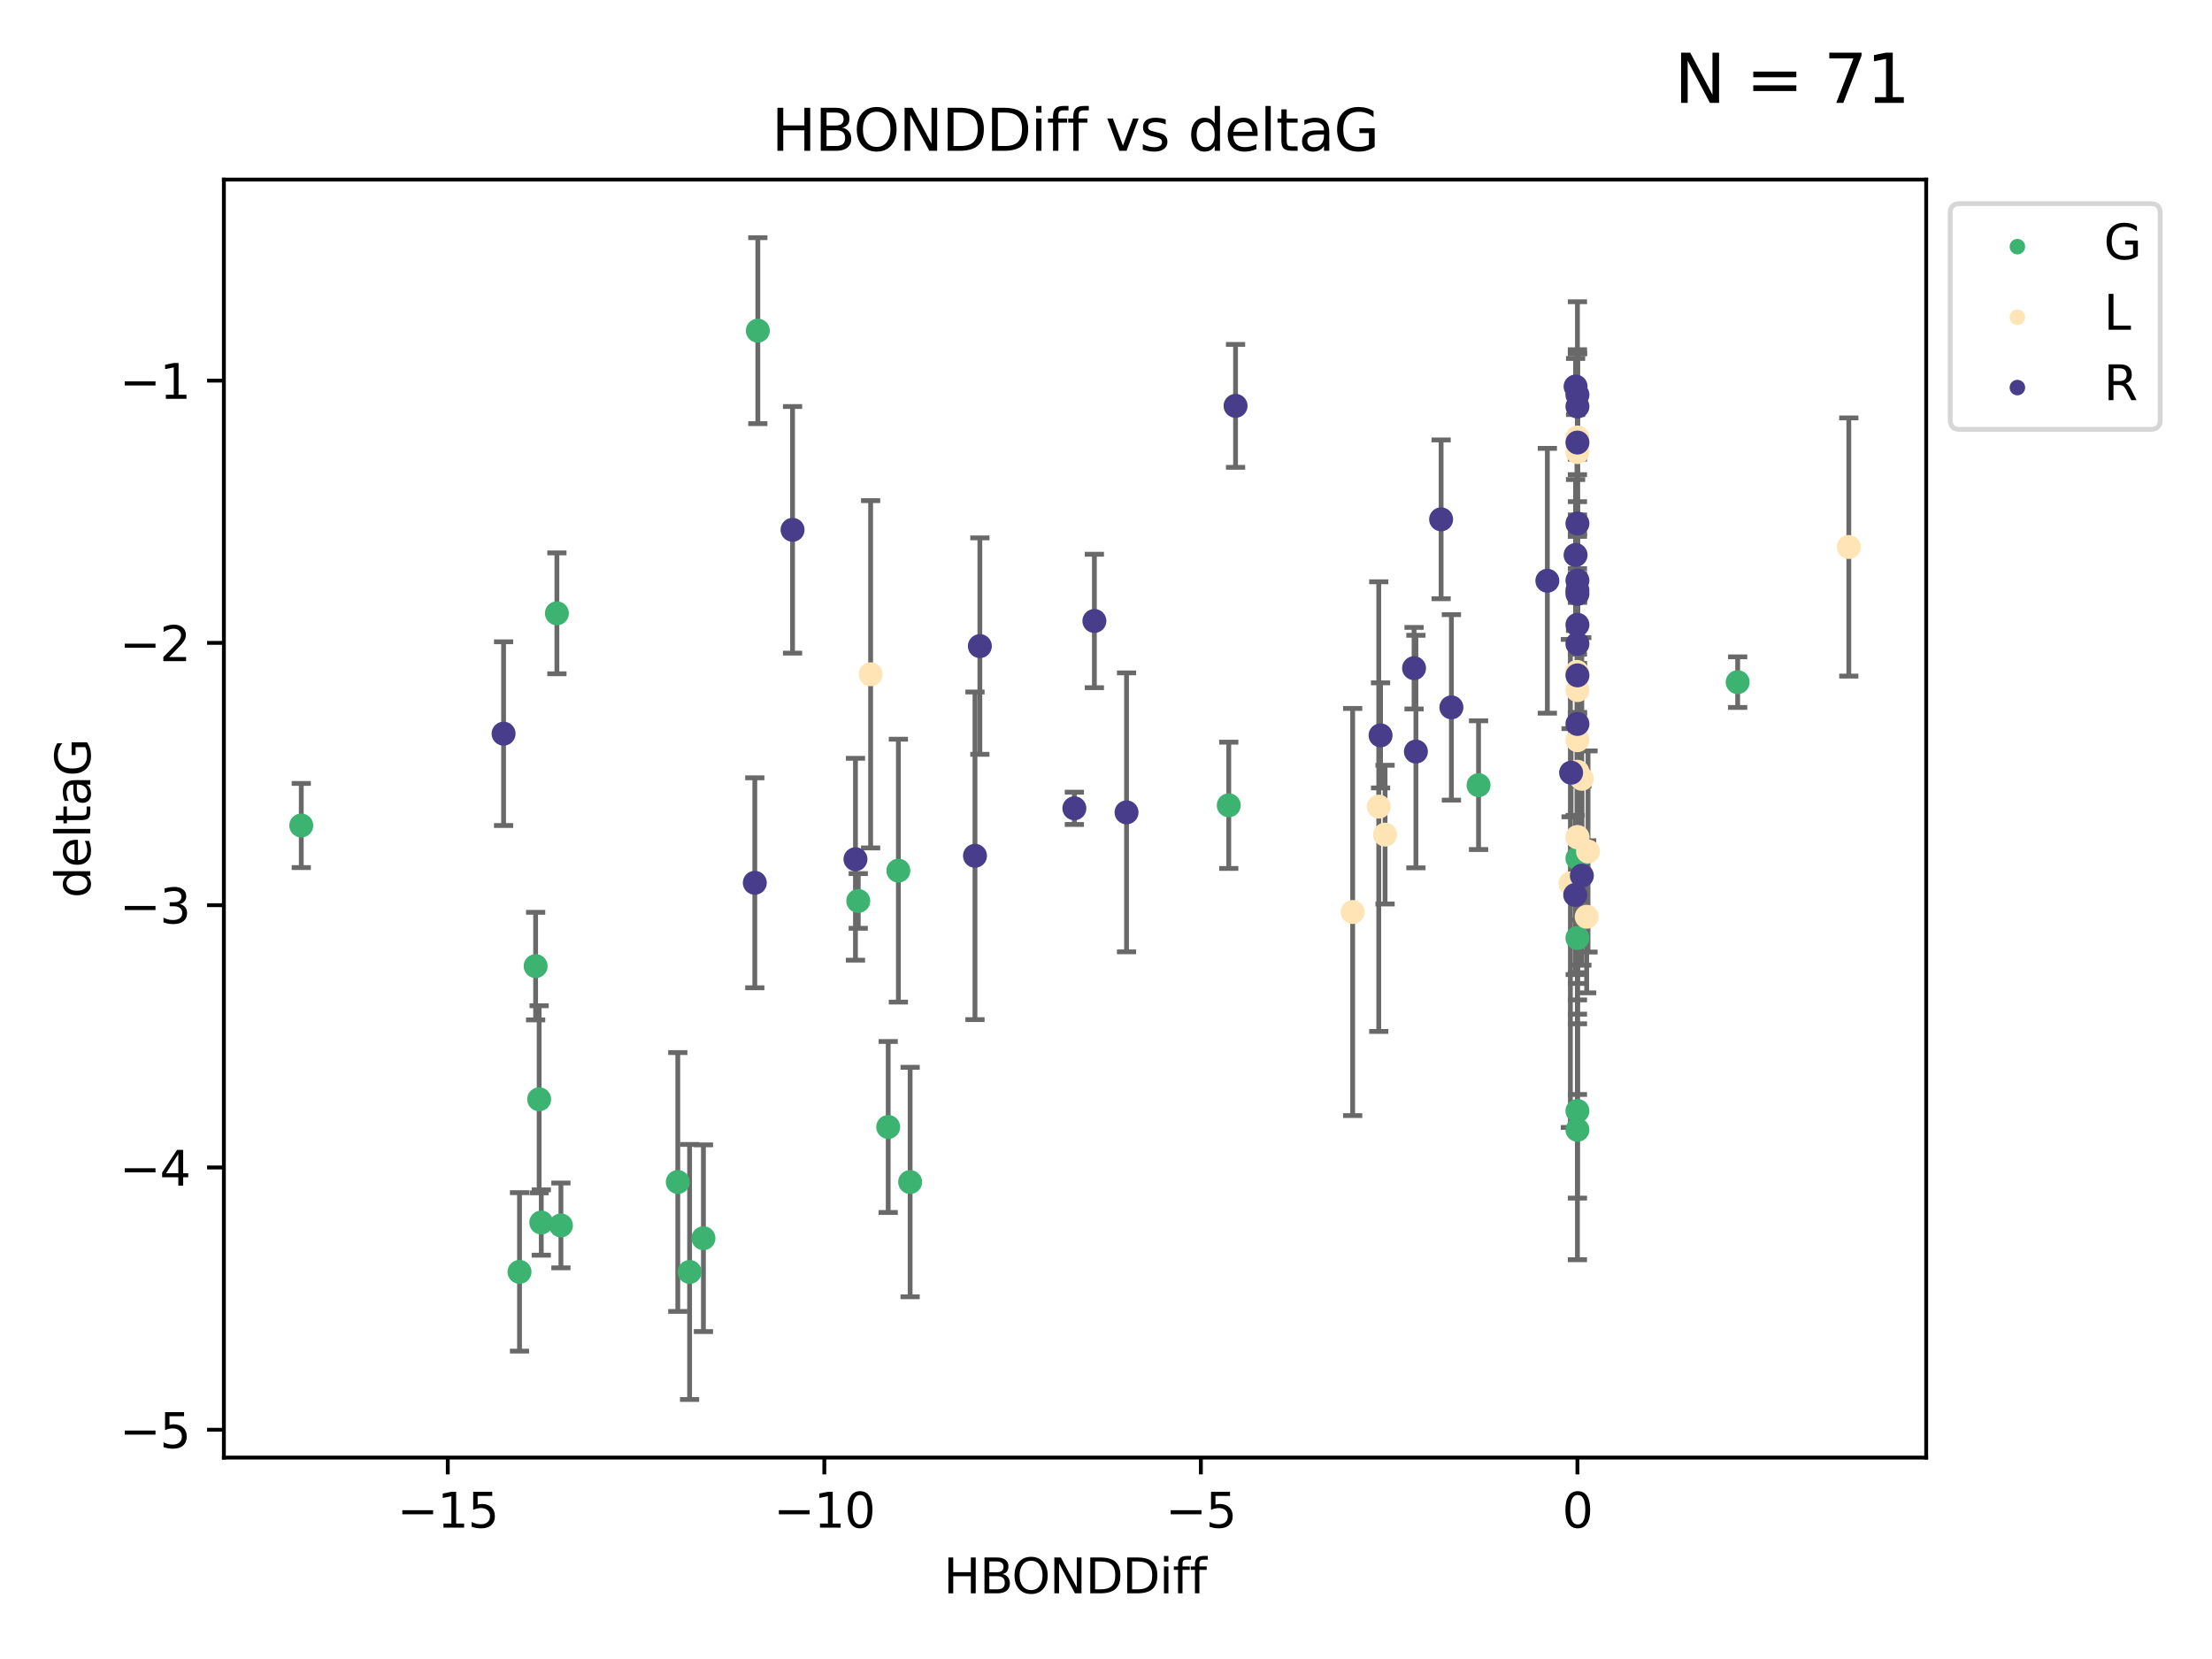 <?xml version="1.0" encoding="utf-8" standalone="no"?>
<!DOCTYPE svg PUBLIC "-//W3C//DTD SVG 1.1//EN"
  "http://www.w3.org/Graphics/SVG/1.1/DTD/svg11.dtd">
<svg xmlns:xlink="http://www.w3.org/1999/xlink" width="460.8pt" height="345.6pt" viewBox="0 0 460.8 345.6" xmlns="http://www.w3.org/2000/svg" version="1.1">
 <defs>
  <style type="text/css">*{stroke-linejoin: round; stroke-linecap: butt}</style>
 </defs>
 <g id="figure_1">
  <g id="patch_1">
   <path d="M 0 345.6 
L 460.8 345.6 
L 460.8 0 
L 0 0 
z
" style="fill: #ffffff"/>
  </g>
  <g id="axes_1">
   <g id="patch_2">
    <path d="M 46.64 303.64 
L 401.26 303.64 
L 401.26 37.411 
L 46.64 37.411 
z
" style="fill: #ffffff"/>
   </g>
   <g id="PathCollection_1">
    <defs>
     <path id="mc8d425753f" d="M 0 1.118 
C 0.297 1.118 0.581 1 0.791 0.791 
C 1 0.581 1.118 0.297 1.118 0 
C 1.118 -0.297 1 -0.581 0.791 -0.791 
C 0.581 -1 0.297 -1.118 0 -1.118 
C -0.297 -1.118 -0.581 -1 -0.791 -0.791 
C -1 -0.581 -1.118 -0.297 -1.118 0 
C -1.118 0.297 -1 0.581 -0.791 0.791 
C -0.581 1 -0.297 1.118 0 1.118 
z
" style="stroke: #3cb371"/>
    </defs>
    <g clip-path="url(#p304bfe6564)">
     <use xlink:href="#mc8d425753f" x="143.656" y="264.972" style="fill: #3cb371; stroke: #3cb371"/>
     <use xlink:href="#mc8d425753f" x="141.196" y="246.229" style="fill: #3cb371; stroke: #3cb371"/>
     <use xlink:href="#mc8d425753f" x="116.851" y="255.28" style="fill: #3cb371; stroke: #3cb371"/>
     <use xlink:href="#mc8d425753f" x="146.536" y="257.942" style="fill: #3cb371; stroke: #3cb371"/>
     <use xlink:href="#mc8d425753f" x="361.988" y="142.106" style="fill: #3cb371; stroke: #3cb371"/>
     <use xlink:href="#mc8d425753f" x="157.869" y="68.883" style="fill: #3cb371; stroke: #3cb371"/>
     <use xlink:href="#mc8d425753f" x="112.758" y="254.674" style="fill: #3cb371; stroke: #3cb371"/>
     <use xlink:href="#mc8d425753f" x="189.596" y="246.241" style="fill: #3cb371; stroke: #3cb371"/>
     <use xlink:href="#mc8d425753f" x="108.225" y="264.956" style="fill: #3cb371; stroke: #3cb371"/>
     <use xlink:href="#mc8d425753f" x="185.03" y="234.768" style="fill: #3cb371; stroke: #3cb371"/>
     <use xlink:href="#mc8d425753f" x="111.581" y="201.259" style="fill: #3cb371; stroke: #3cb371"/>
     <use xlink:href="#mc8d425753f" x="112.314" y="229.002" style="fill: #3cb371; stroke: #3cb371"/>
     <use xlink:href="#mc8d425753f" x="116.011" y="127.765" style="fill: #3cb371; stroke: #3cb371"/>
     <use xlink:href="#mc8d425753f" x="255.973" y="167.759" style="fill: #3cb371; stroke: #3cb371"/>
     <use xlink:href="#mc8d425753f" x="187.147" y="181.37" style="fill: #3cb371; stroke: #3cb371"/>
     <use xlink:href="#mc8d425753f" x="178.79" y="187.683" style="fill: #3cb371; stroke: #3cb371"/>
     <use xlink:href="#mc8d425753f" x="328.607" y="195.399" style="fill: #3cb371; stroke: #3cb371"/>
     <use xlink:href="#mc8d425753f" x="328.607" y="178.803" style="fill: #3cb371; stroke: #3cb371"/>
     <use xlink:href="#mc8d425753f" x="308.008" y="163.562" style="fill: #3cb371; stroke: #3cb371"/>
     <use xlink:href="#mc8d425753f" x="328.607" y="235.362" style="fill: #3cb371; stroke: #3cb371"/>
     <use xlink:href="#mc8d425753f" x="62.759" y="171.969" style="fill: #3cb371; stroke: #3cb371"/>
     <use xlink:href="#mc8d425753f" x="328.607" y="231.428" style="fill: #3cb371; stroke: #3cb371"/>
    </g>
   </g>
   <g id="PathCollection_2">
    <defs>
     <path id="mbd62f301a1" d="M 0 1.118 
C 0.297 1.118 0.581 1 0.791 0.791 
C 1 0.581 1.118 0.297 1.118 0 
C 1.118 -0.297 1 -0.581 0.791 -0.791 
C 0.581 -1 0.297 -1.118 0 -1.118 
C -0.297 -1.118 -0.581 -1 -0.791 -0.791 
C -1 -0.581 -1.118 -0.297 -1.118 0 
C -1.118 0.297 -1 0.581 -0.791 0.791 
C -0.581 1 -0.297 1.118 0 1.118 
z
" style="stroke: #ffe4b5"/>
    </defs>
    <g clip-path="url(#p304bfe6564)">
     <use xlink:href="#mbd62f301a1" x="330.535" y="190.979" style="fill: #ffe4b5; stroke: #ffe4b5"/>
     <use xlink:href="#mbd62f301a1" x="288.534" y="173.867" style="fill: #ffe4b5; stroke: #ffe4b5"/>
     <use xlink:href="#mbd62f301a1" x="328.607" y="160.77" style="fill: #ffe4b5; stroke: #ffe4b5"/>
     <use xlink:href="#mbd62f301a1" x="287.221" y="168.033" style="fill: #ffe4b5; stroke: #ffe4b5"/>
     <use xlink:href="#mbd62f301a1" x="328.607" y="94.182" style="fill: #ffe4b5; stroke: #ffe4b5"/>
     <use xlink:href="#mbd62f301a1" x="385.141" y="113.949" style="fill: #ffe4b5; stroke: #ffe4b5"/>
     <use xlink:href="#mbd62f301a1" x="328.509" y="139.975" style="fill: #ffe4b5; stroke: #ffe4b5"/>
     <use xlink:href="#mbd62f301a1" x="330.815" y="177.38" style="fill: #ffe4b5; stroke: #ffe4b5"/>
     <use xlink:href="#mbd62f301a1" x="328.607" y="91.135" style="fill: #ffe4b5; stroke: #ffe4b5"/>
     <use xlink:href="#mbd62f301a1" x="328.607" y="174.414" style="fill: #ffe4b5; stroke: #ffe4b5"/>
     <use xlink:href="#mbd62f301a1" x="328.607" y="174.371" style="fill: #ffe4b5; stroke: #ffe4b5"/>
     <use xlink:href="#mbd62f301a1" x="327.14" y="184.029" style="fill: #ffe4b5; stroke: #ffe4b5"/>
     <use xlink:href="#mbd62f301a1" x="181.367" y="140.463" style="fill: #ffe4b5; stroke: #ffe4b5"/>
     <use xlink:href="#mbd62f301a1" x="281.786" y="189.987" style="fill: #ffe4b5; stroke: #ffe4b5"/>
     <use xlink:href="#mbd62f301a1" x="329.515" y="162.236" style="fill: #ffe4b5; stroke: #ffe4b5"/>
     <use xlink:href="#mbd62f301a1" x="328.607" y="154.198" style="fill: #ffe4b5; stroke: #ffe4b5"/>
     <use xlink:href="#mbd62f301a1" x="328.607" y="143.764" style="fill: #ffe4b5; stroke: #ffe4b5"/>
    </g>
   </g>
   <g id="PathCollection_3">
    <defs>
     <path id="md8875fef57" d="M 0 1.118 
C 0.297 1.118 0.581 1 0.791 0.791 
C 1 0.581 1.118 0.297 1.118 0 
C 1.118 -0.297 1 -0.581 0.791 -0.791 
C 0.581 -1 0.297 -1.118 0 -1.118 
C -0.297 -1.118 -0.581 -1 -0.791 -0.791 
C -1 -0.581 -1.118 -0.297 -1.118 0 
C -1.118 0.297 -1 0.581 -0.791 0.791 
C -0.581 1 -0.297 1.118 0 1.118 
z
" style="stroke: #483d8b"/>
    </defs>
    <g clip-path="url(#p304bfe6564)">
     <use xlink:href="#md8875fef57" x="328.607" y="123.719" style="fill: #483d8b; stroke: #483d8b"/>
     <use xlink:href="#md8875fef57" x="294.961" y="156.565" style="fill: #483d8b; stroke: #483d8b"/>
     <use xlink:href="#md8875fef57" x="203.107" y="178.28" style="fill: #483d8b; stroke: #483d8b"/>
     <use xlink:href="#md8875fef57" x="157.239" y="183.902" style="fill: #483d8b; stroke: #483d8b"/>
     <use xlink:href="#md8875fef57" x="328.607" y="130.157" style="fill: #483d8b; stroke: #483d8b"/>
     <use xlink:href="#md8875fef57" x="227.98" y="129.36" style="fill: #483d8b; stroke: #483d8b"/>
     <use xlink:href="#md8875fef57" x="328.224" y="80.519" style="fill: #483d8b; stroke: #483d8b"/>
     <use xlink:href="#md8875fef57" x="327.29" y="160.968" style="fill: #483d8b; stroke: #483d8b"/>
     <use xlink:href="#md8875fef57" x="328.607" y="150.812" style="fill: #483d8b; stroke: #483d8b"/>
     <use xlink:href="#md8875fef57" x="165.103" y="110.37" style="fill: #483d8b; stroke: #483d8b"/>
     <use xlink:href="#md8875fef57" x="322.342" y="120.983" style="fill: #483d8b; stroke: #483d8b"/>
     <use xlink:href="#md8875fef57" x="328.222" y="115.619" style="fill: #483d8b; stroke: #483d8b"/>
     <use xlink:href="#md8875fef57" x="178.209" y="178.995" style="fill: #483d8b; stroke: #483d8b"/>
     <use xlink:href="#md8875fef57" x="328.607" y="84.676" style="fill: #483d8b; stroke: #483d8b"/>
     <use xlink:href="#md8875fef57" x="204.123" y="134.596" style="fill: #483d8b; stroke: #483d8b"/>
     <use xlink:href="#md8875fef57" x="223.809" y="168.386" style="fill: #483d8b; stroke: #483d8b"/>
     <use xlink:href="#md8875fef57" x="328.607" y="134.129" style="fill: #483d8b; stroke: #483d8b"/>
     <use xlink:href="#md8875fef57" x="300.211" y="108.187" style="fill: #483d8b; stroke: #483d8b"/>
     <use xlink:href="#md8875fef57" x="329.529" y="182.412" style="fill: #483d8b; stroke: #483d8b"/>
     <use xlink:href="#md8875fef57" x="287.596" y="153.191" style="fill: #483d8b; stroke: #483d8b"/>
     <use xlink:href="#md8875fef57" x="328.607" y="92.189" style="fill: #483d8b; stroke: #483d8b"/>
     <use xlink:href="#md8875fef57" x="234.679" y="169.229" style="fill: #483d8b; stroke: #483d8b"/>
     <use xlink:href="#md8875fef57" x="328.607" y="120.915" style="fill: #483d8b; stroke: #483d8b"/>
     <use xlink:href="#md8875fef57" x="104.906" y="152.834" style="fill: #483d8b; stroke: #483d8b"/>
     <use xlink:href="#md8875fef57" x="328.607" y="82.238" style="fill: #483d8b; stroke: #483d8b"/>
     <use xlink:href="#md8875fef57" x="294.574" y="139.191" style="fill: #483d8b; stroke: #483d8b"/>
     <use xlink:href="#md8875fef57" x="302.354" y="147.356" style="fill: #483d8b; stroke: #483d8b"/>
     <use xlink:href="#md8875fef57" x="328.607" y="140.689" style="fill: #483d8b; stroke: #483d8b"/>
     <use xlink:href="#md8875fef57" x="257.39" y="84.549" style="fill: #483d8b; stroke: #483d8b"/>
     <use xlink:href="#md8875fef57" x="328.607" y="109.055" style="fill: #483d8b; stroke: #483d8b"/>
     <use xlink:href="#md8875fef57" x="328.144" y="186.434" style="fill: #483d8b; stroke: #483d8b"/>
     <use xlink:href="#md8875fef57" x="328.607" y="122.945" style="fill: #483d8b; stroke: #483d8b"/>
    </g>
   </g>
   <g id="matplotlib.axis_1">
    <g id="xtick_1">
     <g id="line2d_1">
      <defs>
       <path id="m2811309266" d="M 0 0 
L 0 3.5 
" style="stroke: #000000; stroke-width: 0.8"/>
      </defs>
      <g>
       <use xlink:href="#m2811309266" x="93.282" y="303.64" style="stroke: #000000; stroke-width: 0.8"/>
      </g>
     </g>
     <g id="text_1">
      <!-- −15 -->
      <g transform="translate(82.73 318.238)scale(0.1 -0.1)">
       <defs>
        <path id="DejaVuSans-2212" d="M 678 2272 
L 4684 2272 
L 4684 1741 
L 678 1741 
L 678 2272 
z
" transform="scale(0.016)"/>
        <path id="DejaVuSans-31" d="M 794 531 
L 1825 531 
L 1825 4091 
L 703 3866 
L 703 4441 
L 1819 4666 
L 2450 4666 
L 2450 531 
L 3481 531 
L 3481 0 
L 794 0 
L 794 531 
z
" transform="scale(0.016)"/>
        <path id="DejaVuSans-35" d="M 691 4666 
L 3169 4666 
L 3169 4134 
L 1269 4134 
L 1269 2991 
Q 1406 3038 1543 3061 
Q 1681 3084 1819 3084 
Q 2600 3084 3056 2656 
Q 3513 2228 3513 1497 
Q 3513 744 3044 326 
Q 2575 -91 1722 -91 
Q 1428 -91 1123 -41 
Q 819 9 494 109 
L 494 744 
Q 775 591 1075 516 
Q 1375 441 1709 441 
Q 2250 441 2565 725 
Q 2881 1009 2881 1497 
Q 2881 1984 2565 2268 
Q 2250 2553 1709 2553 
Q 1456 2553 1204 2497 
Q 953 2441 691 2322 
L 691 4666 
z
" transform="scale(0.016)"/>
       </defs>
       <use xlink:href="#DejaVuSans-2212"/>
       <use xlink:href="#DejaVuSans-31" x="83.789"/>
       <use xlink:href="#DejaVuSans-35" x="147.412"/>
      </g>
     </g>
    </g>
    <g id="xtick_2">
     <g id="line2d_2">
      <g>
       <use xlink:href="#m2811309266" x="171.724" y="303.64" style="stroke: #000000; stroke-width: 0.8"/>
      </g>
     </g>
     <g id="text_2">
      <!-- −10 -->
      <g transform="translate(161.171 318.238)scale(0.1 -0.1)">
       <defs>
        <path id="DejaVuSans-30" d="M 2034 4250 
Q 1547 4250 1301 3770 
Q 1056 3291 1056 2328 
Q 1056 1369 1301 889 
Q 1547 409 2034 409 
Q 2525 409 2770 889 
Q 3016 1369 3016 2328 
Q 3016 3291 2770 3770 
Q 2525 4250 2034 4250 
z
M 2034 4750 
Q 2819 4750 3233 4129 
Q 3647 3509 3647 2328 
Q 3647 1150 3233 529 
Q 2819 -91 2034 -91 
Q 1250 -91 836 529 
Q 422 1150 422 2328 
Q 422 3509 836 4129 
Q 1250 4750 2034 4750 
z
" transform="scale(0.016)"/>
       </defs>
       <use xlink:href="#DejaVuSans-2212"/>
       <use xlink:href="#DejaVuSans-31" x="83.789"/>
       <use xlink:href="#DejaVuSans-30" x="147.412"/>
      </g>
     </g>
    </g>
    <g id="xtick_3">
     <g id="line2d_3">
      <g>
       <use xlink:href="#m2811309266" x="250.165" y="303.64" style="stroke: #000000; stroke-width: 0.8"/>
      </g>
     </g>
     <g id="text_3">
      <!-- −5 -->
      <g transform="translate(242.794 318.238)scale(0.1 -0.1)">
       <use xlink:href="#DejaVuSans-2212"/>
       <use xlink:href="#DejaVuSans-35" x="83.789"/>
      </g>
     </g>
    </g>
    <g id="xtick_4">
     <g id="line2d_4">
      <g>
       <use xlink:href="#m2811309266" x="328.607" y="303.64" style="stroke: #000000; stroke-width: 0.8"/>
      </g>
     </g>
     <g id="text_4">
      <!-- 0 -->
      <g transform="translate(325.425 318.238)scale(0.1 -0.1)">
       <use xlink:href="#DejaVuSans-30"/>
      </g>
     </g>
    </g>
    <g id="text_5">
     <!-- HBONDDiff -->
     <g transform="translate(196.561 331.917)scale(0.1 -0.1)">
      <defs>
       <path id="DejaVuSans-48" d="M 628 4666 
L 1259 4666 
L 1259 2753 
L 3553 2753 
L 3553 4666 
L 4184 4666 
L 4184 0 
L 3553 0 
L 3553 2222 
L 1259 2222 
L 1259 0 
L 628 0 
L 628 4666 
z
" transform="scale(0.016)"/>
       <path id="DejaVuSans-42" d="M 1259 2228 
L 1259 519 
L 2272 519 
Q 2781 519 3026 730 
Q 3272 941 3272 1375 
Q 3272 1813 3026 2020 
Q 2781 2228 2272 2228 
L 1259 2228 
z
M 1259 4147 
L 1259 2741 
L 2194 2741 
Q 2656 2741 2882 2914 
Q 3109 3088 3109 3444 
Q 3109 3797 2882 3972 
Q 2656 4147 2194 4147 
L 1259 4147 
z
M 628 4666 
L 2241 4666 
Q 2963 4666 3353 4366 
Q 3744 4066 3744 3513 
Q 3744 3084 3544 2831 
Q 3344 2578 2956 2516 
Q 3422 2416 3680 2098 
Q 3938 1781 3938 1306 
Q 3938 681 3513 340 
Q 3088 0 2303 0 
L 628 0 
L 628 4666 
z
" transform="scale(0.016)"/>
       <path id="DejaVuSans-4f" d="M 2522 4238 
Q 1834 4238 1429 3725 
Q 1025 3213 1025 2328 
Q 1025 1447 1429 934 
Q 1834 422 2522 422 
Q 3209 422 3611 934 
Q 4013 1447 4013 2328 
Q 4013 3213 3611 3725 
Q 3209 4238 2522 4238 
z
M 2522 4750 
Q 3503 4750 4090 4092 
Q 4678 3434 4678 2328 
Q 4678 1225 4090 567 
Q 3503 -91 2522 -91 
Q 1538 -91 948 565 
Q 359 1222 359 2328 
Q 359 3434 948 4092 
Q 1538 4750 2522 4750 
z
" transform="scale(0.016)"/>
       <path id="DejaVuSans-4e" d="M 628 4666 
L 1478 4666 
L 3547 763 
L 3547 4666 
L 4159 4666 
L 4159 0 
L 3309 0 
L 1241 3903 
L 1241 0 
L 628 0 
L 628 4666 
z
" transform="scale(0.016)"/>
       <path id="DejaVuSans-44" d="M 1259 4147 
L 1259 519 
L 2022 519 
Q 2988 519 3436 956 
Q 3884 1394 3884 2338 
Q 3884 3275 3436 3711 
Q 2988 4147 2022 4147 
L 1259 4147 
z
M 628 4666 
L 1925 4666 
Q 3281 4666 3915 4102 
Q 4550 3538 4550 2338 
Q 4550 1131 3912 565 
Q 3275 0 1925 0 
L 628 0 
L 628 4666 
z
" transform="scale(0.016)"/>
       <path id="DejaVuSans-69" d="M 603 3500 
L 1178 3500 
L 1178 0 
L 603 0 
L 603 3500 
z
M 603 4863 
L 1178 4863 
L 1178 4134 
L 603 4134 
L 603 4863 
z
" transform="scale(0.016)"/>
       <path id="DejaVuSans-66" d="M 2375 4863 
L 2375 4384 
L 1825 4384 
Q 1516 4384 1395 4259 
Q 1275 4134 1275 3809 
L 1275 3500 
L 2222 3500 
L 2222 3053 
L 1275 3053 
L 1275 0 
L 697 0 
L 697 3053 
L 147 3053 
L 147 3500 
L 697 3500 
L 697 3744 
Q 697 4328 969 4595 
Q 1241 4863 1831 4863 
L 2375 4863 
z
" transform="scale(0.016)"/>
      </defs>
      <use xlink:href="#DejaVuSans-48"/>
      <use xlink:href="#DejaVuSans-42" x="75.195"/>
      <use xlink:href="#DejaVuSans-4f" x="142.049"/>
      <use xlink:href="#DejaVuSans-4e" x="220.76"/>
      <use xlink:href="#DejaVuSans-44" x="295.564"/>
      <use xlink:href="#DejaVuSans-44" x="372.566"/>
      <use xlink:href="#DejaVuSans-69" x="449.568"/>
      <use xlink:href="#DejaVuSans-66" x="477.352"/>
      <use xlink:href="#DejaVuSans-66" x="512.557"/>
     </g>
    </g>
   </g>
   <g id="matplotlib.axis_2">
    <g id="ytick_1">
     <g id="line2d_5">
      <defs>
       <path id="m86145595ad" d="M 0 0 
L -3.5 0 
" style="stroke: #000000; stroke-width: 0.8"/>
      </defs>
      <g>
       <use xlink:href="#m86145595ad" x="46.64" y="297.844" style="stroke: #000000; stroke-width: 0.8"/>
      </g>
     </g>
     <g id="text_6">
      <!-- −5 -->
      <g transform="translate(24.898 301.643)scale(0.1 -0.1)">
       <use xlink:href="#DejaVuSans-2212"/>
       <use xlink:href="#DejaVuSans-35" x="83.789"/>
      </g>
     </g>
    </g>
    <g id="ytick_2">
     <g id="line2d_6">
      <g>
       <use xlink:href="#m86145595ad" x="46.64" y="243.204" style="stroke: #000000; stroke-width: 0.8"/>
      </g>
     </g>
     <g id="text_7">
      <!-- −4 -->
      <g transform="translate(24.898 247.003)scale(0.1 -0.1)">
       <defs>
        <path id="DejaVuSans-34" d="M 2419 4116 
L 825 1625 
L 2419 1625 
L 2419 4116 
z
M 2253 4666 
L 3047 4666 
L 3047 1625 
L 3713 1625 
L 3713 1100 
L 3047 1100 
L 3047 0 
L 2419 0 
L 2419 1100 
L 313 1100 
L 313 1709 
L 2253 4666 
z
" transform="scale(0.016)"/>
       </defs>
       <use xlink:href="#DejaVuSans-2212"/>
       <use xlink:href="#DejaVuSans-34" x="83.789"/>
      </g>
     </g>
    </g>
    <g id="ytick_3">
     <g id="line2d_7">
      <g>
       <use xlink:href="#m86145595ad" x="46.64" y="188.564" style="stroke: #000000; stroke-width: 0.8"/>
      </g>
     </g>
     <g id="text_8">
      <!-- −3 -->
      <g transform="translate(24.898 192.364)scale(0.1 -0.1)">
       <defs>
        <path id="DejaVuSans-33" d="M 2597 2516 
Q 3050 2419 3304 2112 
Q 3559 1806 3559 1356 
Q 3559 666 3084 287 
Q 2609 -91 1734 -91 
Q 1441 -91 1130 -33 
Q 819 25 488 141 
L 488 750 
Q 750 597 1062 519 
Q 1375 441 1716 441 
Q 2309 441 2620 675 
Q 2931 909 2931 1356 
Q 2931 1769 2642 2001 
Q 2353 2234 1838 2234 
L 1294 2234 
L 1294 2753 
L 1863 2753 
Q 2328 2753 2575 2939 
Q 2822 3125 2822 3475 
Q 2822 3834 2567 4026 
Q 2313 4219 1838 4219 
Q 1578 4219 1281 4162 
Q 984 4106 628 3988 
L 628 4550 
Q 988 4650 1302 4700 
Q 1616 4750 1894 4750 
Q 2613 4750 3031 4423 
Q 3450 4097 3450 3541 
Q 3450 3153 3228 2886 
Q 3006 2619 2597 2516 
z
" transform="scale(0.016)"/>
       </defs>
       <use xlink:href="#DejaVuSans-2212"/>
       <use xlink:href="#DejaVuSans-33" x="83.789"/>
      </g>
     </g>
    </g>
    <g id="ytick_4">
     <g id="line2d_8">
      <g>
       <use xlink:href="#m86145595ad" x="46.64" y="133.924" style="stroke: #000000; stroke-width: 0.8"/>
      </g>
     </g>
     <g id="text_9">
      <!-- −2 -->
      <g transform="translate(24.898 137.724)scale(0.1 -0.1)">
       <defs>
        <path id="DejaVuSans-32" d="M 1228 531 
L 3431 531 
L 3431 0 
L 469 0 
L 469 531 
Q 828 903 1448 1529 
Q 2069 2156 2228 2338 
Q 2531 2678 2651 2914 
Q 2772 3150 2772 3378 
Q 2772 3750 2511 3984 
Q 2250 4219 1831 4219 
Q 1534 4219 1204 4116 
Q 875 4013 500 3803 
L 500 4441 
Q 881 4594 1212 4672 
Q 1544 4750 1819 4750 
Q 2544 4750 2975 4387 
Q 3406 4025 3406 3419 
Q 3406 3131 3298 2873 
Q 3191 2616 2906 2266 
Q 2828 2175 2409 1742 
Q 1991 1309 1228 531 
z
" transform="scale(0.016)"/>
       </defs>
       <use xlink:href="#DejaVuSans-2212"/>
       <use xlink:href="#DejaVuSans-32" x="83.789"/>
      </g>
     </g>
    </g>
    <g id="ytick_5">
     <g id="line2d_9">
      <g>
       <use xlink:href="#m86145595ad" x="46.64" y="79.284" style="stroke: #000000; stroke-width: 0.8"/>
      </g>
     </g>
     <g id="text_10">
      <!-- −1 -->
      <g transform="translate(24.898 83.084)scale(0.1 -0.1)">
       <use xlink:href="#DejaVuSans-2212"/>
       <use xlink:href="#DejaVuSans-31" x="83.789"/>
      </g>
     </g>
    </g>
    <g id="text_11">
     <!-- deltaG -->
     <g transform="translate(18.818 187.064)rotate(-90)scale(0.1 -0.1)">
      <defs>
       <path id="DejaVuSans-64" d="M 2906 2969 
L 2906 4863 
L 3481 4863 
L 3481 0 
L 2906 0 
L 2906 525 
Q 2725 213 2448 61 
Q 2172 -91 1784 -91 
Q 1150 -91 751 415 
Q 353 922 353 1747 
Q 353 2572 751 3078 
Q 1150 3584 1784 3584 
Q 2172 3584 2448 3432 
Q 2725 3281 2906 2969 
z
M 947 1747 
Q 947 1113 1208 752 
Q 1469 391 1925 391 
Q 2381 391 2643 752 
Q 2906 1113 2906 1747 
Q 2906 2381 2643 2742 
Q 2381 3103 1925 3103 
Q 1469 3103 1208 2742 
Q 947 2381 947 1747 
z
" transform="scale(0.016)"/>
       <path id="DejaVuSans-65" d="M 3597 1894 
L 3597 1613 
L 953 1613 
Q 991 1019 1311 708 
Q 1631 397 2203 397 
Q 2534 397 2845 478 
Q 3156 559 3463 722 
L 3463 178 
Q 3153 47 2828 -22 
Q 2503 -91 2169 -91 
Q 1331 -91 842 396 
Q 353 884 353 1716 
Q 353 2575 817 3079 
Q 1281 3584 2069 3584 
Q 2775 3584 3186 3129 
Q 3597 2675 3597 1894 
z
M 3022 2063 
Q 3016 2534 2758 2815 
Q 2500 3097 2075 3097 
Q 1594 3097 1305 2825 
Q 1016 2553 972 2059 
L 3022 2063 
z
" transform="scale(0.016)"/>
       <path id="DejaVuSans-6c" d="M 603 4863 
L 1178 4863 
L 1178 0 
L 603 0 
L 603 4863 
z
" transform="scale(0.016)"/>
       <path id="DejaVuSans-74" d="M 1172 4494 
L 1172 3500 
L 2356 3500 
L 2356 3053 
L 1172 3053 
L 1172 1153 
Q 1172 725 1289 603 
Q 1406 481 1766 481 
L 2356 481 
L 2356 0 
L 1766 0 
Q 1100 0 847 248 
Q 594 497 594 1153 
L 594 3053 
L 172 3053 
L 172 3500 
L 594 3500 
L 594 4494 
L 1172 4494 
z
" transform="scale(0.016)"/>
       <path id="DejaVuSans-61" d="M 2194 1759 
Q 1497 1759 1228 1600 
Q 959 1441 959 1056 
Q 959 750 1161 570 
Q 1363 391 1709 391 
Q 2188 391 2477 730 
Q 2766 1069 2766 1631 
L 2766 1759 
L 2194 1759 
z
M 3341 1997 
L 3341 0 
L 2766 0 
L 2766 531 
Q 2569 213 2275 61 
Q 1981 -91 1556 -91 
Q 1019 -91 701 211 
Q 384 513 384 1019 
Q 384 1609 779 1909 
Q 1175 2209 1959 2209 
L 2766 2209 
L 2766 2266 
Q 2766 2663 2505 2880 
Q 2244 3097 1772 3097 
Q 1472 3097 1187 3025 
Q 903 2953 641 2809 
L 641 3341 
Q 956 3463 1253 3523 
Q 1550 3584 1831 3584 
Q 2591 3584 2966 3190 
Q 3341 2797 3341 1997 
z
" transform="scale(0.016)"/>
       <path id="DejaVuSans-47" d="M 3809 666 
L 3809 1919 
L 2778 1919 
L 2778 2438 
L 4434 2438 
L 4434 434 
Q 4069 175 3628 42 
Q 3188 -91 2688 -91 
Q 1594 -91 976 548 
Q 359 1188 359 2328 
Q 359 3472 976 4111 
Q 1594 4750 2688 4750 
Q 3144 4750 3555 4637 
Q 3966 4525 4313 4306 
L 4313 3634 
Q 3963 3931 3569 4081 
Q 3175 4231 2741 4231 
Q 1884 4231 1454 3753 
Q 1025 3275 1025 2328 
Q 1025 1384 1454 906 
Q 1884 428 2741 428 
Q 3075 428 3337 486 
Q 3600 544 3809 666 
z
" transform="scale(0.016)"/>
      </defs>
      <use xlink:href="#DejaVuSans-64"/>
      <use xlink:href="#DejaVuSans-65" x="63.477"/>
      <use xlink:href="#DejaVuSans-6c" x="125"/>
      <use xlink:href="#DejaVuSans-74" x="152.783"/>
      <use xlink:href="#DejaVuSans-61" x="191.992"/>
      <use xlink:href="#DejaVuSans-47" x="253.271"/>
     </g>
    </g>
   </g>
   <g id="LineCollection_1">
    <path d="M 143.656 291.539 
L 143.656 238.405 
" clip-path="url(#p304bfe6564)" style="fill: none; stroke: #696969"/>
    <path d="M 141.196 273.192 
L 141.196 219.267 
" clip-path="url(#p304bfe6564)" style="fill: none; stroke: #696969"/>
    <path d="M 116.851 264.116 
L 116.851 246.445 
" clip-path="url(#p304bfe6564)" style="fill: none; stroke: #696969"/>
    <path d="M 146.536 277.391 
L 146.536 238.493 
" clip-path="url(#p304bfe6564)" style="fill: none; stroke: #696969"/>
    <path d="M 361.988 147.375 
L 361.988 136.837 
" clip-path="url(#p304bfe6564)" style="fill: none; stroke: #696969"/>
    <path d="M 157.869 88.254 
L 157.869 49.513 
" clip-path="url(#p304bfe6564)" style="fill: none; stroke: #696969"/>
    <path d="M 112.758 261.477 
L 112.758 247.87 
" clip-path="url(#p304bfe6564)" style="fill: none; stroke: #696969"/>
    <path d="M 189.596 270.142 
L 189.596 222.34 
" clip-path="url(#p304bfe6564)" style="fill: none; stroke: #696969"/>
    <path d="M 108.225 281.463 
L 108.225 248.45 
" clip-path="url(#p304bfe6564)" style="fill: none; stroke: #696969"/>
    <path d="M 185.03 252.578 
L 185.03 216.959 
" clip-path="url(#p304bfe6564)" style="fill: none; stroke: #696969"/>
    <path d="M 111.581 212.466 
L 111.581 190.051 
" clip-path="url(#p304bfe6564)" style="fill: none; stroke: #696969"/>
    <path d="M 112.314 248.489 
L 112.314 209.516 
" clip-path="url(#p304bfe6564)" style="fill: none; stroke: #696969"/>
    <path d="M 116.011 140.357 
L 116.011 115.174 
" clip-path="url(#p304bfe6564)" style="fill: none; stroke: #696969"/>
    <path d="M 255.973 180.911 
L 255.973 154.608 
" clip-path="url(#p304bfe6564)" style="fill: none; stroke: #696969"/>
    <path d="M 187.147 208.753 
L 187.147 153.986 
" clip-path="url(#p304bfe6564)" style="fill: none; stroke: #696969"/>
    <path d="M 178.79 193.382 
L 178.79 181.984 
" clip-path="url(#p304bfe6564)" style="fill: none; stroke: #696969"/>
    <path d="M 328.607 211.267 
L 328.607 179.53 
" clip-path="url(#p304bfe6564)" style="fill: none; stroke: #696969"/>
    <path d="M 328.607 202.627 
L 328.607 154.978 
" clip-path="url(#p304bfe6564)" style="fill: none; stroke: #696969"/>
    <path d="M 308.008 176.973 
L 308.008 150.151 
" clip-path="url(#p304bfe6564)" style="fill: none; stroke: #696969"/>
    <path d="M 328.607 262.421 
L 328.607 208.303 
" clip-path="url(#p304bfe6564)" style="fill: none; stroke: #696969"/>
    <path d="M 62.759 180.734 
L 62.759 163.205 
" clip-path="url(#p304bfe6564)" style="fill: none; stroke: #696969"/>
    <path d="M 328.607 249.586 
L 328.607 213.27 
" clip-path="url(#p304bfe6564)" style="fill: none; stroke: #696969"/>
   </g>
   <g id="line2d_10">
    <defs>
     <path id="m7c48f9c070" d="M 2 0 
L -2 -0 
" style="stroke: #696969"/>
    </defs>
    <g clip-path="url(#p304bfe6564)">
     <use xlink:href="#m7c48f9c070" x="143.656" y="291.539" style="fill: #696969; stroke: #696969"/>
     <use xlink:href="#m7c48f9c070" x="141.196" y="273.192" style="fill: #696969; stroke: #696969"/>
     <use xlink:href="#m7c48f9c070" x="116.851" y="264.116" style="fill: #696969; stroke: #696969"/>
     <use xlink:href="#m7c48f9c070" x="146.536" y="277.391" style="fill: #696969; stroke: #696969"/>
     <use xlink:href="#m7c48f9c070" x="361.988" y="147.375" style="fill: #696969; stroke: #696969"/>
     <use xlink:href="#m7c48f9c070" x="157.869" y="88.254" style="fill: #696969; stroke: #696969"/>
     <use xlink:href="#m7c48f9c070" x="112.758" y="261.477" style="fill: #696969; stroke: #696969"/>
     <use xlink:href="#m7c48f9c070" x="189.596" y="270.142" style="fill: #696969; stroke: #696969"/>
     <use xlink:href="#m7c48f9c070" x="108.225" y="281.463" style="fill: #696969; stroke: #696969"/>
     <use xlink:href="#m7c48f9c070" x="185.03" y="252.578" style="fill: #696969; stroke: #696969"/>
     <use xlink:href="#m7c48f9c070" x="111.581" y="212.466" style="fill: #696969; stroke: #696969"/>
     <use xlink:href="#m7c48f9c070" x="112.314" y="248.489" style="fill: #696969; stroke: #696969"/>
     <use xlink:href="#m7c48f9c070" x="116.011" y="140.357" style="fill: #696969; stroke: #696969"/>
     <use xlink:href="#m7c48f9c070" x="255.973" y="180.911" style="fill: #696969; stroke: #696969"/>
     <use xlink:href="#m7c48f9c070" x="187.147" y="208.753" style="fill: #696969; stroke: #696969"/>
     <use xlink:href="#m7c48f9c070" x="178.79" y="193.382" style="fill: #696969; stroke: #696969"/>
     <use xlink:href="#m7c48f9c070" x="328.607" y="211.267" style="fill: #696969; stroke: #696969"/>
     <use xlink:href="#m7c48f9c070" x="328.607" y="202.627" style="fill: #696969; stroke: #696969"/>
     <use xlink:href="#m7c48f9c070" x="308.008" y="176.973" style="fill: #696969; stroke: #696969"/>
     <use xlink:href="#m7c48f9c070" x="328.607" y="262.421" style="fill: #696969; stroke: #696969"/>
     <use xlink:href="#m7c48f9c070" x="62.759" y="180.734" style="fill: #696969; stroke: #696969"/>
     <use xlink:href="#m7c48f9c070" x="328.607" y="249.586" style="fill: #696969; stroke: #696969"/>
    </g>
   </g>
   <g id="line2d_11">
    <g clip-path="url(#p304bfe6564)">
     <use xlink:href="#m7c48f9c070" x="143.656" y="238.405" style="fill: #696969; stroke: #696969"/>
     <use xlink:href="#m7c48f9c070" x="141.196" y="219.267" style="fill: #696969; stroke: #696969"/>
     <use xlink:href="#m7c48f9c070" x="116.851" y="246.445" style="fill: #696969; stroke: #696969"/>
     <use xlink:href="#m7c48f9c070" x="146.536" y="238.493" style="fill: #696969; stroke: #696969"/>
     <use xlink:href="#m7c48f9c070" x="361.988" y="136.837" style="fill: #696969; stroke: #696969"/>
     <use xlink:href="#m7c48f9c070" x="157.869" y="49.513" style="fill: #696969; stroke: #696969"/>
     <use xlink:href="#m7c48f9c070" x="112.758" y="247.87" style="fill: #696969; stroke: #696969"/>
     <use xlink:href="#m7c48f9c070" x="189.596" y="222.34" style="fill: #696969; stroke: #696969"/>
     <use xlink:href="#m7c48f9c070" x="108.225" y="248.45" style="fill: #696969; stroke: #696969"/>
     <use xlink:href="#m7c48f9c070" x="185.03" y="216.959" style="fill: #696969; stroke: #696969"/>
     <use xlink:href="#m7c48f9c070" x="111.581" y="190.051" style="fill: #696969; stroke: #696969"/>
     <use xlink:href="#m7c48f9c070" x="112.314" y="209.516" style="fill: #696969; stroke: #696969"/>
     <use xlink:href="#m7c48f9c070" x="116.011" y="115.174" style="fill: #696969; stroke: #696969"/>
     <use xlink:href="#m7c48f9c070" x="255.973" y="154.608" style="fill: #696969; stroke: #696969"/>
     <use xlink:href="#m7c48f9c070" x="187.147" y="153.986" style="fill: #696969; stroke: #696969"/>
     <use xlink:href="#m7c48f9c070" x="178.79" y="181.984" style="fill: #696969; stroke: #696969"/>
     <use xlink:href="#m7c48f9c070" x="328.607" y="179.53" style="fill: #696969; stroke: #696969"/>
     <use xlink:href="#m7c48f9c070" x="328.607" y="154.978" style="fill: #696969; stroke: #696969"/>
     <use xlink:href="#m7c48f9c070" x="308.008" y="150.151" style="fill: #696969; stroke: #696969"/>
     <use xlink:href="#m7c48f9c070" x="328.607" y="208.303" style="fill: #696969; stroke: #696969"/>
     <use xlink:href="#m7c48f9c070" x="62.759" y="163.205" style="fill: #696969; stroke: #696969"/>
     <use xlink:href="#m7c48f9c070" x="328.607" y="213.27" style="fill: #696969; stroke: #696969"/>
    </g>
   </g>
   <g id="LineCollection_2">
    <path d="M 330.535 206.826 
L 330.535 175.132 
" clip-path="url(#p304bfe6564)" style="fill: none; stroke: #696969"/>
    <path d="M 288.534 188.312 
L 288.534 159.422 
" clip-path="url(#p304bfe6564)" style="fill: none; stroke: #696969"/>
    <path d="M 328.607 183.34 
L 328.607 138.199 
" clip-path="url(#p304bfe6564)" style="fill: none; stroke: #696969"/>
    <path d="M 287.221 214.868 
L 287.221 121.197 
" clip-path="url(#p304bfe6564)" style="fill: none; stroke: #696969"/>
    <path d="M 328.607 125.503 
L 328.607 62.861 
" clip-path="url(#p304bfe6564)" style="fill: none; stroke: #696969"/>
    <path d="M 385.141 140.845 
L 385.141 87.053 
" clip-path="url(#p304bfe6564)" style="fill: none; stroke: #696969"/>
    <path d="M 328.509 186.607 
L 328.509 93.342 
" clip-path="url(#p304bfe6564)" style="fill: none; stroke: #696969"/>
    <path d="M 330.815 198.329 
L 330.815 156.431 
" clip-path="url(#p304bfe6564)" style="fill: none; stroke: #696969"/>
    <path d="M 328.607 108.672 
L 328.607 73.597 
" clip-path="url(#p304bfe6564)" style="fill: none; stroke: #696969"/>
    <path d="M 328.607 227.997 
L 328.607 120.83 
" clip-path="url(#p304bfe6564)" style="fill: none; stroke: #696969"/>
    <path d="M 328.607 204.872 
L 328.607 143.869 
" clip-path="url(#p304bfe6564)" style="fill: none; stroke: #696969"/>
    <path d="M 327.14 234.864 
L 327.14 133.193 
" clip-path="url(#p304bfe6564)" style="fill: none; stroke: #696969"/>
    <path d="M 181.367 176.639 
L 181.367 104.287 
" clip-path="url(#p304bfe6564)" style="fill: none; stroke: #696969"/>
    <path d="M 281.786 232.396 
L 281.786 147.578 
" clip-path="url(#p304bfe6564)" style="fill: none; stroke: #696969"/>
    <path d="M 329.515 191.641 
L 329.515 132.832 
" clip-path="url(#p304bfe6564)" style="fill: none; stroke: #696969"/>
    <path d="M 328.607 196.659 
L 328.607 111.737 
" clip-path="url(#p304bfe6564)" style="fill: none; stroke: #696969"/>
    <path d="M 328.607 183.021 
L 328.607 104.507 
" clip-path="url(#p304bfe6564)" style="fill: none; stroke: #696969"/>
   </g>
   <g id="line2d_12">
    <g clip-path="url(#p304bfe6564)">
     <use xlink:href="#m7c48f9c070" x="330.535" y="206.826" style="fill: #696969; stroke: #696969"/>
     <use xlink:href="#m7c48f9c070" x="288.534" y="188.312" style="fill: #696969; stroke: #696969"/>
     <use xlink:href="#m7c48f9c070" x="328.607" y="183.34" style="fill: #696969; stroke: #696969"/>
     <use xlink:href="#m7c48f9c070" x="287.221" y="214.868" style="fill: #696969; stroke: #696969"/>
     <use xlink:href="#m7c48f9c070" x="328.607" y="125.503" style="fill: #696969; stroke: #696969"/>
     <use xlink:href="#m7c48f9c070" x="385.141" y="140.845" style="fill: #696969; stroke: #696969"/>
     <use xlink:href="#m7c48f9c070" x="328.509" y="186.607" style="fill: #696969; stroke: #696969"/>
     <use xlink:href="#m7c48f9c070" x="330.815" y="198.329" style="fill: #696969; stroke: #696969"/>
     <use xlink:href="#m7c48f9c070" x="328.607" y="108.672" style="fill: #696969; stroke: #696969"/>
     <use xlink:href="#m7c48f9c070" x="328.607" y="227.997" style="fill: #696969; stroke: #696969"/>
     <use xlink:href="#m7c48f9c070" x="328.607" y="204.872" style="fill: #696969; stroke: #696969"/>
     <use xlink:href="#m7c48f9c070" x="327.14" y="234.864" style="fill: #696969; stroke: #696969"/>
     <use xlink:href="#m7c48f9c070" x="181.367" y="176.639" style="fill: #696969; stroke: #696969"/>
     <use xlink:href="#m7c48f9c070" x="281.786" y="232.396" style="fill: #696969; stroke: #696969"/>
     <use xlink:href="#m7c48f9c070" x="329.515" y="191.641" style="fill: #696969; stroke: #696969"/>
     <use xlink:href="#m7c48f9c070" x="328.607" y="196.659" style="fill: #696969; stroke: #696969"/>
     <use xlink:href="#m7c48f9c070" x="328.607" y="183.021" style="fill: #696969; stroke: #696969"/>
    </g>
   </g>
   <g id="line2d_13">
    <g clip-path="url(#p304bfe6564)">
     <use xlink:href="#m7c48f9c070" x="330.535" y="175.132" style="fill: #696969; stroke: #696969"/>
     <use xlink:href="#m7c48f9c070" x="288.534" y="159.422" style="fill: #696969; stroke: #696969"/>
     <use xlink:href="#m7c48f9c070" x="328.607" y="138.199" style="fill: #696969; stroke: #696969"/>
     <use xlink:href="#m7c48f9c070" x="287.221" y="121.197" style="fill: #696969; stroke: #696969"/>
     <use xlink:href="#m7c48f9c070" x="328.607" y="62.861" style="fill: #696969; stroke: #696969"/>
     <use xlink:href="#m7c48f9c070" x="385.141" y="87.053" style="fill: #696969; stroke: #696969"/>
     <use xlink:href="#m7c48f9c070" x="328.509" y="93.342" style="fill: #696969; stroke: #696969"/>
     <use xlink:href="#m7c48f9c070" x="330.815" y="156.431" style="fill: #696969; stroke: #696969"/>
     <use xlink:href="#m7c48f9c070" x="328.607" y="73.597" style="fill: #696969; stroke: #696969"/>
     <use xlink:href="#m7c48f9c070" x="328.607" y="120.83" style="fill: #696969; stroke: #696969"/>
     <use xlink:href="#m7c48f9c070" x="328.607" y="143.869" style="fill: #696969; stroke: #696969"/>
     <use xlink:href="#m7c48f9c070" x="327.14" y="133.193" style="fill: #696969; stroke: #696969"/>
     <use xlink:href="#m7c48f9c070" x="181.367" y="104.287" style="fill: #696969; stroke: #696969"/>
     <use xlink:href="#m7c48f9c070" x="281.786" y="147.578" style="fill: #696969; stroke: #696969"/>
     <use xlink:href="#m7c48f9c070" x="329.515" y="132.832" style="fill: #696969; stroke: #696969"/>
     <use xlink:href="#m7c48f9c070" x="328.607" y="111.737" style="fill: #696969; stroke: #696969"/>
     <use xlink:href="#m7c48f9c070" x="328.607" y="104.507" style="fill: #696969; stroke: #696969"/>
    </g>
   </g>
   <g id="LineCollection_3">
    <path d="M 328.607 136.293 
L 328.607 111.145 
" clip-path="url(#p304bfe6564)" style="fill: none; stroke: #696969"/>
    <path d="M 294.961 180.789 
L 294.961 132.341 
" clip-path="url(#p304bfe6564)" style="fill: none; stroke: #696969"/>
    <path d="M 203.107 212.404 
L 203.107 144.157 
" clip-path="url(#p304bfe6564)" style="fill: none; stroke: #696969"/>
    <path d="M 157.239 205.775 
L 157.239 162.029 
" clip-path="url(#p304bfe6564)" style="fill: none; stroke: #696969"/>
    <path d="M 328.607 134.982 
L 328.607 125.331 
" clip-path="url(#p304bfe6564)" style="fill: none; stroke: #696969"/>
    <path d="M 227.98 143.26 
L 227.98 115.46 
" clip-path="url(#p304bfe6564)" style="fill: none; stroke: #696969"/>
    <path d="M 328.224 86.364 
L 328.224 74.673 
" clip-path="url(#p304bfe6564)" style="fill: none; stroke: #696969"/>
    <path d="M 327.29 170.151 
L 327.29 151.784 
" clip-path="url(#p304bfe6564)" style="fill: none; stroke: #696969"/>
    <path d="M 328.607 153.224 
L 328.607 148.399 
" clip-path="url(#p304bfe6564)" style="fill: none; stroke: #696969"/>
    <path d="M 165.103 136.06 
L 165.103 84.68 
" clip-path="url(#p304bfe6564)" style="fill: none; stroke: #696969"/>
    <path d="M 322.342 148.567 
L 322.342 93.4 
" clip-path="url(#p304bfe6564)" style="fill: none; stroke: #696969"/>
    <path d="M 328.222 131.34 
L 328.222 99.898 
" clip-path="url(#p304bfe6564)" style="fill: none; stroke: #696969"/>
    <path d="M 178.209 200.019 
L 178.209 157.97 
" clip-path="url(#p304bfe6564)" style="fill: none; stroke: #696969"/>
    <path d="M 328.607 95.636 
L 328.607 73.716 
" clip-path="url(#p304bfe6564)" style="fill: none; stroke: #696969"/>
    <path d="M 204.123 157.141 
L 204.123 112.051 
" clip-path="url(#p304bfe6564)" style="fill: none; stroke: #696969"/>
    <path d="M 223.809 171.748 
L 223.809 165.024 
" clip-path="url(#p304bfe6564)" style="fill: none; stroke: #696969"/>
    <path d="M 328.607 148.743 
L 328.607 119.514 
" clip-path="url(#p304bfe6564)" style="fill: none; stroke: #696969"/>
    <path d="M 300.211 124.731 
L 300.211 91.644 
" clip-path="url(#p304bfe6564)" style="fill: none; stroke: #696969"/>
    <path d="M 329.529 201.07 
L 329.529 163.755 
" clip-path="url(#p304bfe6564)" style="fill: none; stroke: #696969"/>
    <path d="M 287.596 164.135 
L 287.596 142.247 
" clip-path="url(#p304bfe6564)" style="fill: none; stroke: #696969"/>
    <path d="M 328.607 98.879 
L 328.607 85.499 
" clip-path="url(#p304bfe6564)" style="fill: none; stroke: #696969"/>
    <path d="M 234.679 198.284 
L 234.679 140.175 
" clip-path="url(#p304bfe6564)" style="fill: none; stroke: #696969"/>
    <path d="M 328.607 123.378 
L 328.607 118.451 
" clip-path="url(#p304bfe6564)" style="fill: none; stroke: #696969"/>
    <path d="M 104.906 171.969 
L 104.906 133.699 
" clip-path="url(#p304bfe6564)" style="fill: none; stroke: #696969"/>
    <path d="M 328.607 91.629 
L 328.607 72.847 
" clip-path="url(#p304bfe6564)" style="fill: none; stroke: #696969"/>
    <path d="M 294.574 147.685 
L 294.574 130.697 
" clip-path="url(#p304bfe6564)" style="fill: none; stroke: #696969"/>
    <path d="M 302.354 166.68 
L 302.354 128.033 
" clip-path="url(#p304bfe6564)" style="fill: none; stroke: #696969"/>
    <path d="M 328.607 160.966 
L 328.607 120.411 
" clip-path="url(#p304bfe6564)" style="fill: none; stroke: #696969"/>
    <path d="M 257.39 97.353 
L 257.39 71.745 
" clip-path="url(#p304bfe6564)" style="fill: none; stroke: #696969"/>
    <path d="M 328.607 133.639 
L 328.607 84.471 
" clip-path="url(#p304bfe6564)" style="fill: none; stroke: #696969"/>
    <path d="M 328.144 203.016 
L 328.144 169.852 
" clip-path="url(#p304bfe6564)" style="fill: none; stroke: #696969"/>
    <path d="M 328.607 138.618 
L 328.607 107.272 
" clip-path="url(#p304bfe6564)" style="fill: none; stroke: #696969"/>
   </g>
   <g id="line2d_14">
    <g clip-path="url(#p304bfe6564)">
     <use xlink:href="#m7c48f9c070" x="328.607" y="136.293" style="fill: #696969; stroke: #696969"/>
     <use xlink:href="#m7c48f9c070" x="294.961" y="180.789" style="fill: #696969; stroke: #696969"/>
     <use xlink:href="#m7c48f9c070" x="203.107" y="212.404" style="fill: #696969; stroke: #696969"/>
     <use xlink:href="#m7c48f9c070" x="157.239" y="205.775" style="fill: #696969; stroke: #696969"/>
     <use xlink:href="#m7c48f9c070" x="328.607" y="134.982" style="fill: #696969; stroke: #696969"/>
     <use xlink:href="#m7c48f9c070" x="227.98" y="143.26" style="fill: #696969; stroke: #696969"/>
     <use xlink:href="#m7c48f9c070" x="328.224" y="86.364" style="fill: #696969; stroke: #696969"/>
     <use xlink:href="#m7c48f9c070" x="327.29" y="170.151" style="fill: #696969; stroke: #696969"/>
     <use xlink:href="#m7c48f9c070" x="328.607" y="153.224" style="fill: #696969; stroke: #696969"/>
     <use xlink:href="#m7c48f9c070" x="165.103" y="136.06" style="fill: #696969; stroke: #696969"/>
     <use xlink:href="#m7c48f9c070" x="322.342" y="148.567" style="fill: #696969; stroke: #696969"/>
     <use xlink:href="#m7c48f9c070" x="328.222" y="131.34" style="fill: #696969; stroke: #696969"/>
     <use xlink:href="#m7c48f9c070" x="178.209" y="200.019" style="fill: #696969; stroke: #696969"/>
     <use xlink:href="#m7c48f9c070" x="328.607" y="95.636" style="fill: #696969; stroke: #696969"/>
     <use xlink:href="#m7c48f9c070" x="204.123" y="157.141" style="fill: #696969; stroke: #696969"/>
     <use xlink:href="#m7c48f9c070" x="223.809" y="171.748" style="fill: #696969; stroke: #696969"/>
     <use xlink:href="#m7c48f9c070" x="328.607" y="148.743" style="fill: #696969; stroke: #696969"/>
     <use xlink:href="#m7c48f9c070" x="300.211" y="124.731" style="fill: #696969; stroke: #696969"/>
     <use xlink:href="#m7c48f9c070" x="329.529" y="201.07" style="fill: #696969; stroke: #696969"/>
     <use xlink:href="#m7c48f9c070" x="287.596" y="164.135" style="fill: #696969; stroke: #696969"/>
     <use xlink:href="#m7c48f9c070" x="328.607" y="98.879" style="fill: #696969; stroke: #696969"/>
     <use xlink:href="#m7c48f9c070" x="234.679" y="198.284" style="fill: #696969; stroke: #696969"/>
     <use xlink:href="#m7c48f9c070" x="328.607" y="123.378" style="fill: #696969; stroke: #696969"/>
     <use xlink:href="#m7c48f9c070" x="104.906" y="171.969" style="fill: #696969; stroke: #696969"/>
     <use xlink:href="#m7c48f9c070" x="328.607" y="91.629" style="fill: #696969; stroke: #696969"/>
     <use xlink:href="#m7c48f9c070" x="294.574" y="147.685" style="fill: #696969; stroke: #696969"/>
     <use xlink:href="#m7c48f9c070" x="302.354" y="166.68" style="fill: #696969; stroke: #696969"/>
     <use xlink:href="#m7c48f9c070" x="328.607" y="160.966" style="fill: #696969; stroke: #696969"/>
     <use xlink:href="#m7c48f9c070" x="257.39" y="97.353" style="fill: #696969; stroke: #696969"/>
     <use xlink:href="#m7c48f9c070" x="328.607" y="133.639" style="fill: #696969; stroke: #696969"/>
     <use xlink:href="#m7c48f9c070" x="328.144" y="203.016" style="fill: #696969; stroke: #696969"/>
     <use xlink:href="#m7c48f9c070" x="328.607" y="138.618" style="fill: #696969; stroke: #696969"/>
    </g>
   </g>
   <g id="line2d_15">
    <g clip-path="url(#p304bfe6564)">
     <use xlink:href="#m7c48f9c070" x="328.607" y="111.145" style="fill: #696969; stroke: #696969"/>
     <use xlink:href="#m7c48f9c070" x="294.961" y="132.341" style="fill: #696969; stroke: #696969"/>
     <use xlink:href="#m7c48f9c070" x="203.107" y="144.157" style="fill: #696969; stroke: #696969"/>
     <use xlink:href="#m7c48f9c070" x="157.239" y="162.029" style="fill: #696969; stroke: #696969"/>
     <use xlink:href="#m7c48f9c070" x="328.607" y="125.331" style="fill: #696969; stroke: #696969"/>
     <use xlink:href="#m7c48f9c070" x="227.98" y="115.46" style="fill: #696969; stroke: #696969"/>
     <use xlink:href="#m7c48f9c070" x="328.224" y="74.673" style="fill: #696969; stroke: #696969"/>
     <use xlink:href="#m7c48f9c070" x="327.29" y="151.784" style="fill: #696969; stroke: #696969"/>
     <use xlink:href="#m7c48f9c070" x="328.607" y="148.399" style="fill: #696969; stroke: #696969"/>
     <use xlink:href="#m7c48f9c070" x="165.103" y="84.68" style="fill: #696969; stroke: #696969"/>
     <use xlink:href="#m7c48f9c070" x="322.342" y="93.4" style="fill: #696969; stroke: #696969"/>
     <use xlink:href="#m7c48f9c070" x="328.222" y="99.898" style="fill: #696969; stroke: #696969"/>
     <use xlink:href="#m7c48f9c070" x="178.209" y="157.97" style="fill: #696969; stroke: #696969"/>
     <use xlink:href="#m7c48f9c070" x="328.607" y="73.716" style="fill: #696969; stroke: #696969"/>
     <use xlink:href="#m7c48f9c070" x="204.123" y="112.051" style="fill: #696969; stroke: #696969"/>
     <use xlink:href="#m7c48f9c070" x="223.809" y="165.024" style="fill: #696969; stroke: #696969"/>
     <use xlink:href="#m7c48f9c070" x="328.607" y="119.514" style="fill: #696969; stroke: #696969"/>
     <use xlink:href="#m7c48f9c070" x="300.211" y="91.644" style="fill: #696969; stroke: #696969"/>
     <use xlink:href="#m7c48f9c070" x="329.529" y="163.755" style="fill: #696969; stroke: #696969"/>
     <use xlink:href="#m7c48f9c070" x="287.596" y="142.247" style="fill: #696969; stroke: #696969"/>
     <use xlink:href="#m7c48f9c070" x="328.607" y="85.499" style="fill: #696969; stroke: #696969"/>
     <use xlink:href="#m7c48f9c070" x="234.679" y="140.175" style="fill: #696969; stroke: #696969"/>
     <use xlink:href="#m7c48f9c070" x="328.607" y="118.451" style="fill: #696969; stroke: #696969"/>
     <use xlink:href="#m7c48f9c070" x="104.906" y="133.699" style="fill: #696969; stroke: #696969"/>
     <use xlink:href="#m7c48f9c070" x="328.607" y="72.847" style="fill: #696969; stroke: #696969"/>
     <use xlink:href="#m7c48f9c070" x="294.574" y="130.697" style="fill: #696969; stroke: #696969"/>
     <use xlink:href="#m7c48f9c070" x="302.354" y="128.033" style="fill: #696969; stroke: #696969"/>
     <use xlink:href="#m7c48f9c070" x="328.607" y="120.411" style="fill: #696969; stroke: #696969"/>
     <use xlink:href="#m7c48f9c070" x="257.39" y="71.745" style="fill: #696969; stroke: #696969"/>
     <use xlink:href="#m7c48f9c070" x="328.607" y="84.471" style="fill: #696969; stroke: #696969"/>
     <use xlink:href="#m7c48f9c070" x="328.144" y="169.852" style="fill: #696969; stroke: #696969"/>
     <use xlink:href="#m7c48f9c070" x="328.607" y="107.272" style="fill: #696969; stroke: #696969"/>
    </g>
   </g>
   <g id="line2d_16">
    <defs>
     <path id="ma7a6e4b481" d="M 0 2 
C 0.53 2 1.039 1.789 1.414 1.414 
C 1.789 1.039 2 0.53 2 0 
C 2 -0.53 1.789 -1.039 1.414 -1.414 
C 1.039 -1.789 0.53 -2 0 -2 
C -0.53 -2 -1.039 -1.789 -1.414 -1.414 
C -1.789 -1.039 -2 -0.53 -2 0 
C -2 0.53 -1.789 1.039 -1.414 1.414 
C -1.039 1.789 -0.53 2 0 2 
z
" style="stroke: #3cb371"/>
    </defs>
    <g clip-path="url(#p304bfe6564)">
     <use xlink:href="#ma7a6e4b481" x="143.656" y="264.972" style="fill: #3cb371; stroke: #3cb371"/>
     <use xlink:href="#ma7a6e4b481" x="141.196" y="246.229" style="fill: #3cb371; stroke: #3cb371"/>
     <use xlink:href="#ma7a6e4b481" x="116.851" y="255.28" style="fill: #3cb371; stroke: #3cb371"/>
     <use xlink:href="#ma7a6e4b481" x="146.536" y="257.942" style="fill: #3cb371; stroke: #3cb371"/>
     <use xlink:href="#ma7a6e4b481" x="361.988" y="142.106" style="fill: #3cb371; stroke: #3cb371"/>
     <use xlink:href="#ma7a6e4b481" x="157.869" y="68.883" style="fill: #3cb371; stroke: #3cb371"/>
     <use xlink:href="#ma7a6e4b481" x="112.758" y="254.674" style="fill: #3cb371; stroke: #3cb371"/>
     <use xlink:href="#ma7a6e4b481" x="189.596" y="246.241" style="fill: #3cb371; stroke: #3cb371"/>
     <use xlink:href="#ma7a6e4b481" x="108.225" y="264.956" style="fill: #3cb371; stroke: #3cb371"/>
     <use xlink:href="#ma7a6e4b481" x="185.03" y="234.768" style="fill: #3cb371; stroke: #3cb371"/>
     <use xlink:href="#ma7a6e4b481" x="111.581" y="201.259" style="fill: #3cb371; stroke: #3cb371"/>
     <use xlink:href="#ma7a6e4b481" x="112.314" y="229.002" style="fill: #3cb371; stroke: #3cb371"/>
     <use xlink:href="#ma7a6e4b481" x="116.011" y="127.765" style="fill: #3cb371; stroke: #3cb371"/>
     <use xlink:href="#ma7a6e4b481" x="255.973" y="167.759" style="fill: #3cb371; stroke: #3cb371"/>
     <use xlink:href="#ma7a6e4b481" x="187.147" y="181.37" style="fill: #3cb371; stroke: #3cb371"/>
     <use xlink:href="#ma7a6e4b481" x="178.79" y="187.683" style="fill: #3cb371; stroke: #3cb371"/>
     <use xlink:href="#ma7a6e4b481" x="328.607" y="195.399" style="fill: #3cb371; stroke: #3cb371"/>
     <use xlink:href="#ma7a6e4b481" x="328.607" y="178.803" style="fill: #3cb371; stroke: #3cb371"/>
     <use xlink:href="#ma7a6e4b481" x="308.008" y="163.562" style="fill: #3cb371; stroke: #3cb371"/>
     <use xlink:href="#ma7a6e4b481" x="328.607" y="235.362" style="fill: #3cb371; stroke: #3cb371"/>
     <use xlink:href="#ma7a6e4b481" x="62.759" y="171.969" style="fill: #3cb371; stroke: #3cb371"/>
     <use xlink:href="#ma7a6e4b481" x="328.607" y="231.428" style="fill: #3cb371; stroke: #3cb371"/>
    </g>
   </g>
   <g id="line2d_17">
    <defs>
     <path id="mbeb0c2e32c" d="M 0 2 
C 0.53 2 1.039 1.789 1.414 1.414 
C 1.789 1.039 2 0.53 2 0 
C 2 -0.53 1.789 -1.039 1.414 -1.414 
C 1.039 -1.789 0.53 -2 0 -2 
C -0.53 -2 -1.039 -1.789 -1.414 -1.414 
C -1.789 -1.039 -2 -0.53 -2 0 
C -2 0.53 -1.789 1.039 -1.414 1.414 
C -1.039 1.789 -0.53 2 0 2 
z
" style="stroke: #ffe4b5"/>
    </defs>
    <g clip-path="url(#p304bfe6564)">
     <use xlink:href="#mbeb0c2e32c" x="330.535" y="190.979" style="fill: #ffe4b5; stroke: #ffe4b5"/>
     <use xlink:href="#mbeb0c2e32c" x="288.534" y="173.867" style="fill: #ffe4b5; stroke: #ffe4b5"/>
     <use xlink:href="#mbeb0c2e32c" x="328.607" y="160.77" style="fill: #ffe4b5; stroke: #ffe4b5"/>
     <use xlink:href="#mbeb0c2e32c" x="287.221" y="168.033" style="fill: #ffe4b5; stroke: #ffe4b5"/>
     <use xlink:href="#mbeb0c2e32c" x="328.607" y="94.182" style="fill: #ffe4b5; stroke: #ffe4b5"/>
     <use xlink:href="#mbeb0c2e32c" x="385.141" y="113.949" style="fill: #ffe4b5; stroke: #ffe4b5"/>
     <use xlink:href="#mbeb0c2e32c" x="328.509" y="139.975" style="fill: #ffe4b5; stroke: #ffe4b5"/>
     <use xlink:href="#mbeb0c2e32c" x="330.815" y="177.38" style="fill: #ffe4b5; stroke: #ffe4b5"/>
     <use xlink:href="#mbeb0c2e32c" x="328.607" y="91.135" style="fill: #ffe4b5; stroke: #ffe4b5"/>
     <use xlink:href="#mbeb0c2e32c" x="328.607" y="174.414" style="fill: #ffe4b5; stroke: #ffe4b5"/>
     <use xlink:href="#mbeb0c2e32c" x="328.607" y="174.371" style="fill: #ffe4b5; stroke: #ffe4b5"/>
     <use xlink:href="#mbeb0c2e32c" x="327.14" y="184.029" style="fill: #ffe4b5; stroke: #ffe4b5"/>
     <use xlink:href="#mbeb0c2e32c" x="181.367" y="140.463" style="fill: #ffe4b5; stroke: #ffe4b5"/>
     <use xlink:href="#mbeb0c2e32c" x="281.786" y="189.987" style="fill: #ffe4b5; stroke: #ffe4b5"/>
     <use xlink:href="#mbeb0c2e32c" x="329.515" y="162.236" style="fill: #ffe4b5; stroke: #ffe4b5"/>
     <use xlink:href="#mbeb0c2e32c" x="328.607" y="154.198" style="fill: #ffe4b5; stroke: #ffe4b5"/>
     <use xlink:href="#mbeb0c2e32c" x="328.607" y="143.764" style="fill: #ffe4b5; stroke: #ffe4b5"/>
    </g>
   </g>
   <g id="line2d_18">
    <defs>
     <path id="m4db388b258" d="M 0 2 
C 0.53 2 1.039 1.789 1.414 1.414 
C 1.789 1.039 2 0.53 2 0 
C 2 -0.53 1.789 -1.039 1.414 -1.414 
C 1.039 -1.789 0.53 -2 0 -2 
C -0.53 -2 -1.039 -1.789 -1.414 -1.414 
C -1.789 -1.039 -2 -0.53 -2 0 
C -2 0.53 -1.789 1.039 -1.414 1.414 
C -1.039 1.789 -0.53 2 0 2 
z
" style="stroke: #483d8b"/>
    </defs>
    <g clip-path="url(#p304bfe6564)">
     <use xlink:href="#m4db388b258" x="328.607" y="123.719" style="fill: #483d8b; stroke: #483d8b"/>
     <use xlink:href="#m4db388b258" x="294.961" y="156.565" style="fill: #483d8b; stroke: #483d8b"/>
     <use xlink:href="#m4db388b258" x="203.107" y="178.28" style="fill: #483d8b; stroke: #483d8b"/>
     <use xlink:href="#m4db388b258" x="157.239" y="183.902" style="fill: #483d8b; stroke: #483d8b"/>
     <use xlink:href="#m4db388b258" x="328.607" y="130.157" style="fill: #483d8b; stroke: #483d8b"/>
     <use xlink:href="#m4db388b258" x="227.98" y="129.36" style="fill: #483d8b; stroke: #483d8b"/>
     <use xlink:href="#m4db388b258" x="328.224" y="80.519" style="fill: #483d8b; stroke: #483d8b"/>
     <use xlink:href="#m4db388b258" x="327.29" y="160.968" style="fill: #483d8b; stroke: #483d8b"/>
     <use xlink:href="#m4db388b258" x="328.607" y="150.812" style="fill: #483d8b; stroke: #483d8b"/>
     <use xlink:href="#m4db388b258" x="165.103" y="110.37" style="fill: #483d8b; stroke: #483d8b"/>
     <use xlink:href="#m4db388b258" x="322.342" y="120.983" style="fill: #483d8b; stroke: #483d8b"/>
     <use xlink:href="#m4db388b258" x="328.222" y="115.619" style="fill: #483d8b; stroke: #483d8b"/>
     <use xlink:href="#m4db388b258" x="178.209" y="178.995" style="fill: #483d8b; stroke: #483d8b"/>
     <use xlink:href="#m4db388b258" x="328.607" y="84.676" style="fill: #483d8b; stroke: #483d8b"/>
     <use xlink:href="#m4db388b258" x="204.123" y="134.596" style="fill: #483d8b; stroke: #483d8b"/>
     <use xlink:href="#m4db388b258" x="223.809" y="168.386" style="fill: #483d8b; stroke: #483d8b"/>
     <use xlink:href="#m4db388b258" x="328.607" y="134.129" style="fill: #483d8b; stroke: #483d8b"/>
     <use xlink:href="#m4db388b258" x="300.211" y="108.187" style="fill: #483d8b; stroke: #483d8b"/>
     <use xlink:href="#m4db388b258" x="329.529" y="182.412" style="fill: #483d8b; stroke: #483d8b"/>
     <use xlink:href="#m4db388b258" x="287.596" y="153.191" style="fill: #483d8b; stroke: #483d8b"/>
     <use xlink:href="#m4db388b258" x="328.607" y="92.189" style="fill: #483d8b; stroke: #483d8b"/>
     <use xlink:href="#m4db388b258" x="234.679" y="169.229" style="fill: #483d8b; stroke: #483d8b"/>
     <use xlink:href="#m4db388b258" x="328.607" y="120.915" style="fill: #483d8b; stroke: #483d8b"/>
     <use xlink:href="#m4db388b258" x="104.906" y="152.834" style="fill: #483d8b; stroke: #483d8b"/>
     <use xlink:href="#m4db388b258" x="328.607" y="82.238" style="fill: #483d8b; stroke: #483d8b"/>
     <use xlink:href="#m4db388b258" x="294.574" y="139.191" style="fill: #483d8b; stroke: #483d8b"/>
     <use xlink:href="#m4db388b258" x="302.354" y="147.356" style="fill: #483d8b; stroke: #483d8b"/>
     <use xlink:href="#m4db388b258" x="328.607" y="140.689" style="fill: #483d8b; stroke: #483d8b"/>
     <use xlink:href="#m4db388b258" x="257.39" y="84.549" style="fill: #483d8b; stroke: #483d8b"/>
     <use xlink:href="#m4db388b258" x="328.607" y="109.055" style="fill: #483d8b; stroke: #483d8b"/>
     <use xlink:href="#m4db388b258" x="328.144" y="186.434" style="fill: #483d8b; stroke: #483d8b"/>
     <use xlink:href="#m4db388b258" x="328.607" y="122.945" style="fill: #483d8b; stroke: #483d8b"/>
    </g>
   </g>
   <g id="patch_3">
    <path d="M 46.64 303.64 
L 46.64 37.411 
" style="fill: none; stroke: #000000; stroke-width: 0.8; stroke-linejoin: miter; stroke-linecap: square"/>
   </g>
   <g id="patch_4">
    <path d="M 401.26 303.64 
L 401.26 37.411 
" style="fill: none; stroke: #000000; stroke-width: 0.8; stroke-linejoin: miter; stroke-linecap: square"/>
   </g>
   <g id="patch_5">
    <path d="M 46.64 303.64 
L 401.26 303.64 
" style="fill: none; stroke: #000000; stroke-width: 0.8; stroke-linejoin: miter; stroke-linecap: square"/>
   </g>
   <g id="patch_6">
    <path d="M 46.64 37.411 
L 401.26 37.411 
" style="fill: none; stroke: #000000; stroke-width: 0.8; stroke-linejoin: miter; stroke-linecap: square"/>
   </g>
   <g id="text_12">
    <!-- N = 71 -->
    <g transform="translate(348.795 21.426)scale(0.14 -0.14)">
     <defs>
      <path id="DejaVuSans-20" transform="scale(0.016)"/>
      <path id="DejaVuSans-3d" d="M 678 2906 
L 4684 2906 
L 4684 2381 
L 678 2381 
L 678 2906 
z
M 678 1631 
L 4684 1631 
L 4684 1100 
L 678 1100 
L 678 1631 
z
" transform="scale(0.016)"/>
      <path id="DejaVuSans-37" d="M 525 4666 
L 3525 4666 
L 3525 4397 
L 1831 0 
L 1172 0 
L 2766 4134 
L 525 4134 
L 525 4666 
z
" transform="scale(0.016)"/>
     </defs>
     <use xlink:href="#DejaVuSans-4e"/>
     <use xlink:href="#DejaVuSans-20" x="74.805"/>
     <use xlink:href="#DejaVuSans-3d" x="106.592"/>
     <use xlink:href="#DejaVuSans-20" x="190.381"/>
     <use xlink:href="#DejaVuSans-37" x="222.168"/>
     <use xlink:href="#DejaVuSans-31" x="285.791"/>
    </g>
   </g>
   <g id="text_13">
    <!-- HBONDDiff vs deltaG -->
    <g transform="translate(160.747 31.411)scale(0.12 -0.12)">
     <defs>
      <path id="DejaVuSans-76" d="M 191 3500 
L 800 3500 
L 1894 563 
L 2988 3500 
L 3597 3500 
L 2284 0 
L 1503 0 
L 191 3500 
z
" transform="scale(0.016)"/>
      <path id="DejaVuSans-73" d="M 2834 3397 
L 2834 2853 
Q 2591 2978 2328 3040 
Q 2066 3103 1784 3103 
Q 1356 3103 1142 2972 
Q 928 2841 928 2578 
Q 928 2378 1081 2264 
Q 1234 2150 1697 2047 
L 1894 2003 
Q 2506 1872 2764 1633 
Q 3022 1394 3022 966 
Q 3022 478 2636 193 
Q 2250 -91 1575 -91 
Q 1294 -91 989 -36 
Q 684 19 347 128 
L 347 722 
Q 666 556 975 473 
Q 1284 391 1588 391 
Q 1994 391 2212 530 
Q 2431 669 2431 922 
Q 2431 1156 2273 1281 
Q 2116 1406 1581 1522 
L 1381 1569 
Q 847 1681 609 1914 
Q 372 2147 372 2553 
Q 372 3047 722 3315 
Q 1072 3584 1716 3584 
Q 2034 3584 2315 3537 
Q 2597 3491 2834 3397 
z
" transform="scale(0.016)"/>
     </defs>
     <use xlink:href="#DejaVuSans-48"/>
     <use xlink:href="#DejaVuSans-42" x="75.195"/>
     <use xlink:href="#DejaVuSans-4f" x="142.049"/>
     <use xlink:href="#DejaVuSans-4e" x="220.76"/>
     <use xlink:href="#DejaVuSans-44" x="295.564"/>
     <use xlink:href="#DejaVuSans-44" x="372.566"/>
     <use xlink:href="#DejaVuSans-69" x="449.568"/>
     <use xlink:href="#DejaVuSans-66" x="477.352"/>
     <use xlink:href="#DejaVuSans-66" x="512.557"/>
     <use xlink:href="#DejaVuSans-20" x="547.762"/>
     <use xlink:href="#DejaVuSans-76" x="579.549"/>
     <use xlink:href="#DejaVuSans-73" x="638.729"/>
     <use xlink:href="#DejaVuSans-20" x="690.828"/>
     <use xlink:href="#DejaVuSans-64" x="722.615"/>
     <use xlink:href="#DejaVuSans-65" x="786.092"/>
     <use xlink:href="#DejaVuSans-6c" x="847.615"/>
     <use xlink:href="#DejaVuSans-74" x="875.398"/>
     <use xlink:href="#DejaVuSans-61" x="914.607"/>
     <use xlink:href="#DejaVuSans-47" x="975.887"/>
    </g>
   </g>
   <g id="legend_1">
    <g id="patch_7">
     <path d="M 408.26 89.446 
L 448.008 89.446 
Q 450.008 89.446 450.008 87.446 
L 450.008 44.411 
Q 450.008 42.411 448.008 42.411 
L 408.26 42.411 
Q 406.26 42.411 406.26 44.411 
L 406.26 87.446 
Q 406.26 89.446 408.26 89.446 
z
" style="fill: #ffffff; opacity: 0.8; stroke: #cccccc; stroke-linejoin: miter"/>
    </g>
    <g id="PathCollection_4">
     <g>
      <use xlink:href="#mc8d425753f" x="420.26" y="51.385" style="fill: #3cb371; stroke: #3cb371"/>
     </g>
    </g>
    <g id="text_14">
     <!-- G -->
     <g transform="translate(438.26 54.01)scale(0.1 -0.1)">
      <use xlink:href="#DejaVuSans-47"/>
     </g>
    </g>
    <g id="PathCollection_5">
     <g>
      <use xlink:href="#mbd62f301a1" x="420.26" y="66.063" style="fill: #ffe4b5; stroke: #ffe4b5"/>
     </g>
    </g>
    <g id="text_15">
     <!-- L -->
     <g transform="translate(438.26 68.688)scale(0.1 -0.1)">
      <defs>
       <path id="DejaVuSans-4c" d="M 628 4666 
L 1259 4666 
L 1259 531 
L 3531 531 
L 3531 0 
L 628 0 
L 628 4666 
z
" transform="scale(0.016)"/>
      </defs>
      <use xlink:href="#DejaVuSans-4c"/>
     </g>
    </g>
    <g id="PathCollection_6">
     <g>
      <use xlink:href="#md8875fef57" x="420.26" y="80.741" style="fill: #483d8b; stroke: #483d8b"/>
     </g>
    </g>
    <g id="text_16">
     <!-- R -->
     <g transform="translate(438.26 83.366)scale(0.1 -0.1)">
      <defs>
       <path id="DejaVuSans-52" d="M 2841 2188 
Q 3044 2119 3236 1894 
Q 3428 1669 3622 1275 
L 4263 0 
L 3584 0 
L 2988 1197 
Q 2756 1666 2539 1819 
Q 2322 1972 1947 1972 
L 1259 1972 
L 1259 0 
L 628 0 
L 628 4666 
L 2053 4666 
Q 2853 4666 3247 4331 
Q 3641 3997 3641 3322 
Q 3641 2881 3436 2590 
Q 3231 2300 2841 2188 
z
M 1259 4147 
L 1259 2491 
L 2053 2491 
Q 2509 2491 2742 2702 
Q 2975 2913 2975 3322 
Q 2975 3731 2742 3939 
Q 2509 4147 2053 4147 
L 1259 4147 
z
" transform="scale(0.016)"/>
      </defs>
      <use xlink:href="#DejaVuSans-52"/>
     </g>
    </g>
   </g>
  </g>
 </g>
 <defs>
  <clipPath id="p304bfe6564">
   <rect x="46.64" y="37.411" width="354.62" height="266.229"/>
  </clipPath>
 </defs>
</svg>
